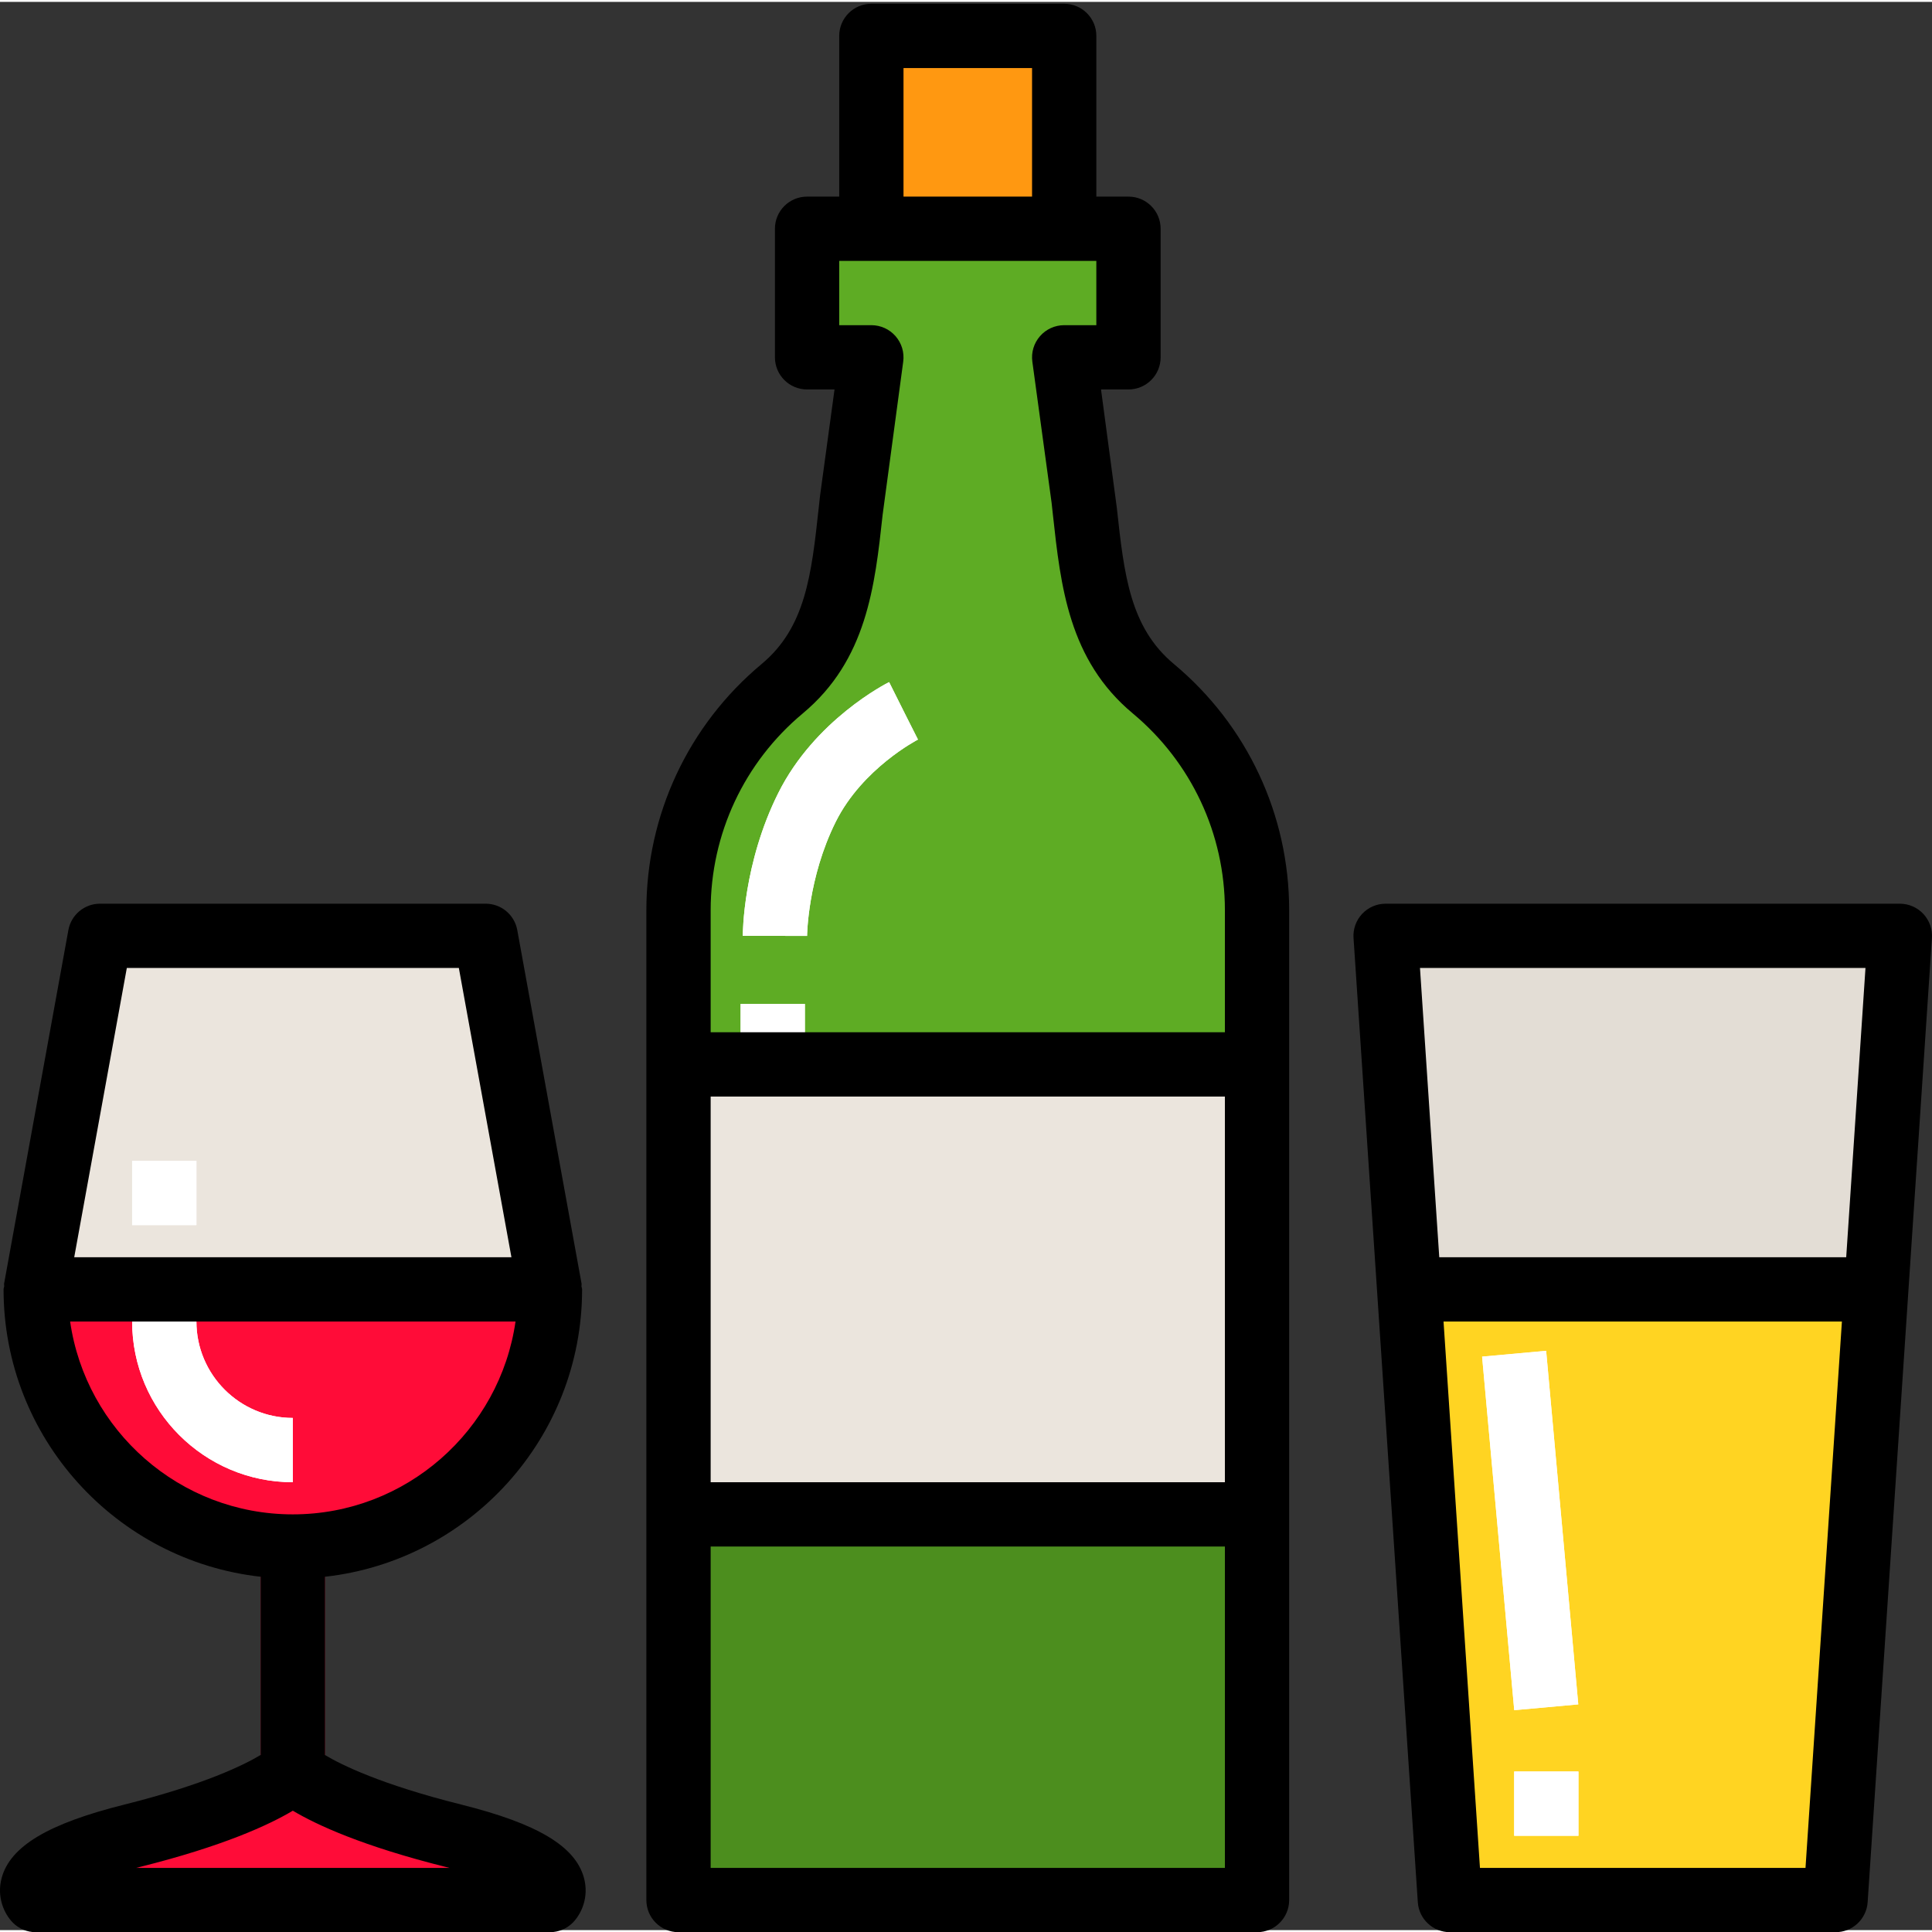 <svg height="511pt" viewBox="0 0 511.999 511" width="511pt" xmlns="http://www.w3.org/2000/svg"><rect x="0" y="0" width="511.999" height="511" fill="#333333" stroke="none"/><path d="m145.742 341.199h-136.281l17.035-93.691h102.211zm0 0" fill="#ebe5dd"/><path d="m77.602 409.34c-37.633 0-68.141-30.508-68.141-68.141h136.281c0 37.633-30.508 68.141-68.141 68.141zm0 0" fill="#ff0c38"/><path d="m69.086 409.34h17.035v68.141h-17.035zm0 0" fill="#b30222"/><path d="m77.602 503.035h68.141s8.52-8.52-25.551-17.035c-34.07-8.52-42.59-17.035-42.59-17.035s-8.516 8.516-42.586 17.035c-34.07 8.516-25.551 17.035-25.551 17.035zm0 0" fill="#ff0c38"/><path d="m179.812 281.578h153.316v119.246h-153.316zm0 0" fill="#ebe5dd"/><path d="m179.812 400.824h153.316v102.211h-153.316zm0 0" fill="#4c8e1e"/><path d="m230.918 9.016h51.105v51.105h-51.105zm0 0" fill="#ff9811"/><path d="m256.473 281.578h76.656v-40.883c0-22.668-10.07-44.168-27.484-58.68-15.156-12.629-16.32-30.633-18.5-50.242l-5.121-37.582h17.035v-34.07h-85.176v34.07h17.035l-5.121 37.582c-2.18 19.605-3.344 37.613-18.5 50.242-17.414 14.512-27.484 36.012-27.484 58.68v40.883zm0 0" fill="#5eac24"/><path d="m384.234 503.035h102.211l10.789-161.836h-123.789zm0 0" fill="#ffd422"/><path d="m367.199 247.508 6.246 93.691h123.789l6.246-93.691zm0 0" fill="#e3ddd5"/><g fill="#fff"><path d="m213.883 247.527-17.035-.02c0-.777.109-19.262 9.418-37.879 9.672-19.352 28.562-28.965 29.359-29.363l7.621 15.238-3.812-7.617 3.836 7.605c-.141.07-14.691 7.598-21.77 21.754-7.449 14.898-7.617 30.133-7.617 30.281zm0 0"/><path d="m196.266 265.547h17.035v17.035h-17.035zm0 0"/><path d="m77.602 392.305c-23.48 0-42.586-19.105-42.586-42.586h17.035c0 14.09 11.461 25.551 25.551 25.551zm0 0"/><path d="m35.016 307.133h17.035v17.031h-17.035zm0 0"/><path d="m392.773 359.023 16.969-1.543 8.516 93.695-16.969 1.539zm0 0"/><path d="m401.27 468.965h17.035v17.035h-17.035zm0 0"/><path d="m213.883 247.527-17.035-.02c0-.777.109-19.262 9.418-37.879 9.672-19.352 28.562-28.965 29.359-29.363l7.621 15.238-3.812-7.617 3.836 7.605c-.141.07-14.691 7.598-21.77 21.754-7.449 14.898-7.617 30.133-7.617 30.281zm0 0"/><path d="m196.266 265.547h17.035v17.035h-17.035zm0 0"/><path d="m77.602 392.305c-23.48 0-42.586-19.105-42.586-42.586h17.035c0 14.09 11.461 25.551 25.551 25.551zm0 0"/><path d="m35.016 307.133h17.035v17.031h-17.035zm0 0"/><path d="m392.773 359.023 16.969-1.543 8.516 93.695-16.969 1.539zm0 0"/><path d="m401.27 468.965h17.035v17.035h-17.035zm0 0"/></g><path d="m122.254 477.734c-21.336-5.332-31.836-10.559-36.133-13.133v-47.246c38.273-4.254 68.141-36.77 68.141-76.156 0-.293-.141-.543-.168-.828-.023-.234.066-.461.027-.691l-17.039-93.695c-.73-4.051-4.258-6.996-8.375-6.996h-102.211c-4.117 0-7.645 2.945-8.375 6.996l-17.035 93.695c-.043.23.051.457.027.691-.031.285-.168.535-.168.828 0 39.387 29.867 71.902 68.141 76.156v47.219c-4.414 2.652-14.918 7.855-36.133 13.16-20.156 5.039-30.168 11.012-32.492 19.367-1.43 5.191.707 9.684 2.98 11.953 1.598 1.598 3.758 2.496 6.02 2.496h136.281c2.262 0 4.426-.898 6.023-2.496 2.27-2.27 4.406-6.762 2.977-11.953-2.32-8.355-12.336-14.328-32.488-19.367zm-88.645-221.711h87.988l13.938 76.66h-115.867zm-15.023 93.695h118.031c-4.141 28.855-29.031 51.105-59.016 51.105-29.988 0-54.871-22.25-59.016-51.105zm17.492 144.797c.324-.082.656-.172 1-.254 22-5.5 34.152-11.109 40.523-14.906 6.371 3.797 18.523 9.402 40.527 14.906.34.082.672.172.996.254zm0 0"/><path d="m311.102 175.477c-11.688-9.742-13.207-23.73-15.137-41.434l-4.184-31.332h7.277c4.707 0 8.52-3.812 8.52-8.52v-34.07c0-4.703-3.812-8.516-8.52-8.516h-8.516v-42.59c0-4.703-3.812-8.516-8.52-8.516h-51.105c-4.707 0-8.516 3.812-8.516 8.516v42.59h-8.52c-4.707 0-8.516 3.812-8.516 8.516v34.07c0 4.703 3.809 8.52 8.516 8.52h7.277l-3.832 28.121-.352 3.211c-1.926 17.703-3.449 31.691-15.137 41.43-19.406 16.18-30.543 39.953-30.543 65.223v262.34c0 4.703 3.809 8.516 8.516 8.516h153.316c4.707 0 8.516-3.812 8.516-8.516v-262.34c0-25.27-11.137-49.043-30.543-65.219zm-71.664-157.941h34.066v34.07h-34.066zm85.176 374.77h-136.281v-102.211h136.277v102.211zm0 102.211h-136.281v-85.176h136.277v85.176zm0-221.457h-136.281v-32.363c0-20.199 8.898-39.203 24.418-52.137 16.969-14.145 19.098-33.734 21.16-52.672l5.449-40.543c.332-2.438-.406-4.898-2.027-6.754-1.613-1.852-3.953-2.914-6.414-2.914h-8.52v-17.035h68.141v17.035h-8.516c-2.461 0-4.801 1.062-6.414 2.914-1.621 1.855-2.363 4.316-2.027 6.754l5.098 37.367.348 3.176c2.062 18.938 4.195 38.527 21.164 52.672 15.52 12.934 24.418 31.938 24.418 52.137v32.363zm0 0"/><path d="m509.703 241.691c-1.617-1.723-3.871-2.699-6.223-2.699h-136.281c-2.355 0-4.609.977-6.223 2.699-1.605 1.719-2.438 4.031-2.277 6.383l17.035 255.527c.297 4.473 4.016 7.949 8.5 7.949h102.211c4.48 0 8.199-3.477 8.5-7.949l17.035-255.527c.156-2.352-.676-4.664-2.277-6.383zm-15.332 14.332-5.109 76.66h-107.844l-5.109-76.66zm-15.895 238.492h-86.273l-9.652-144.797h105.574zm0 0"/></svg>